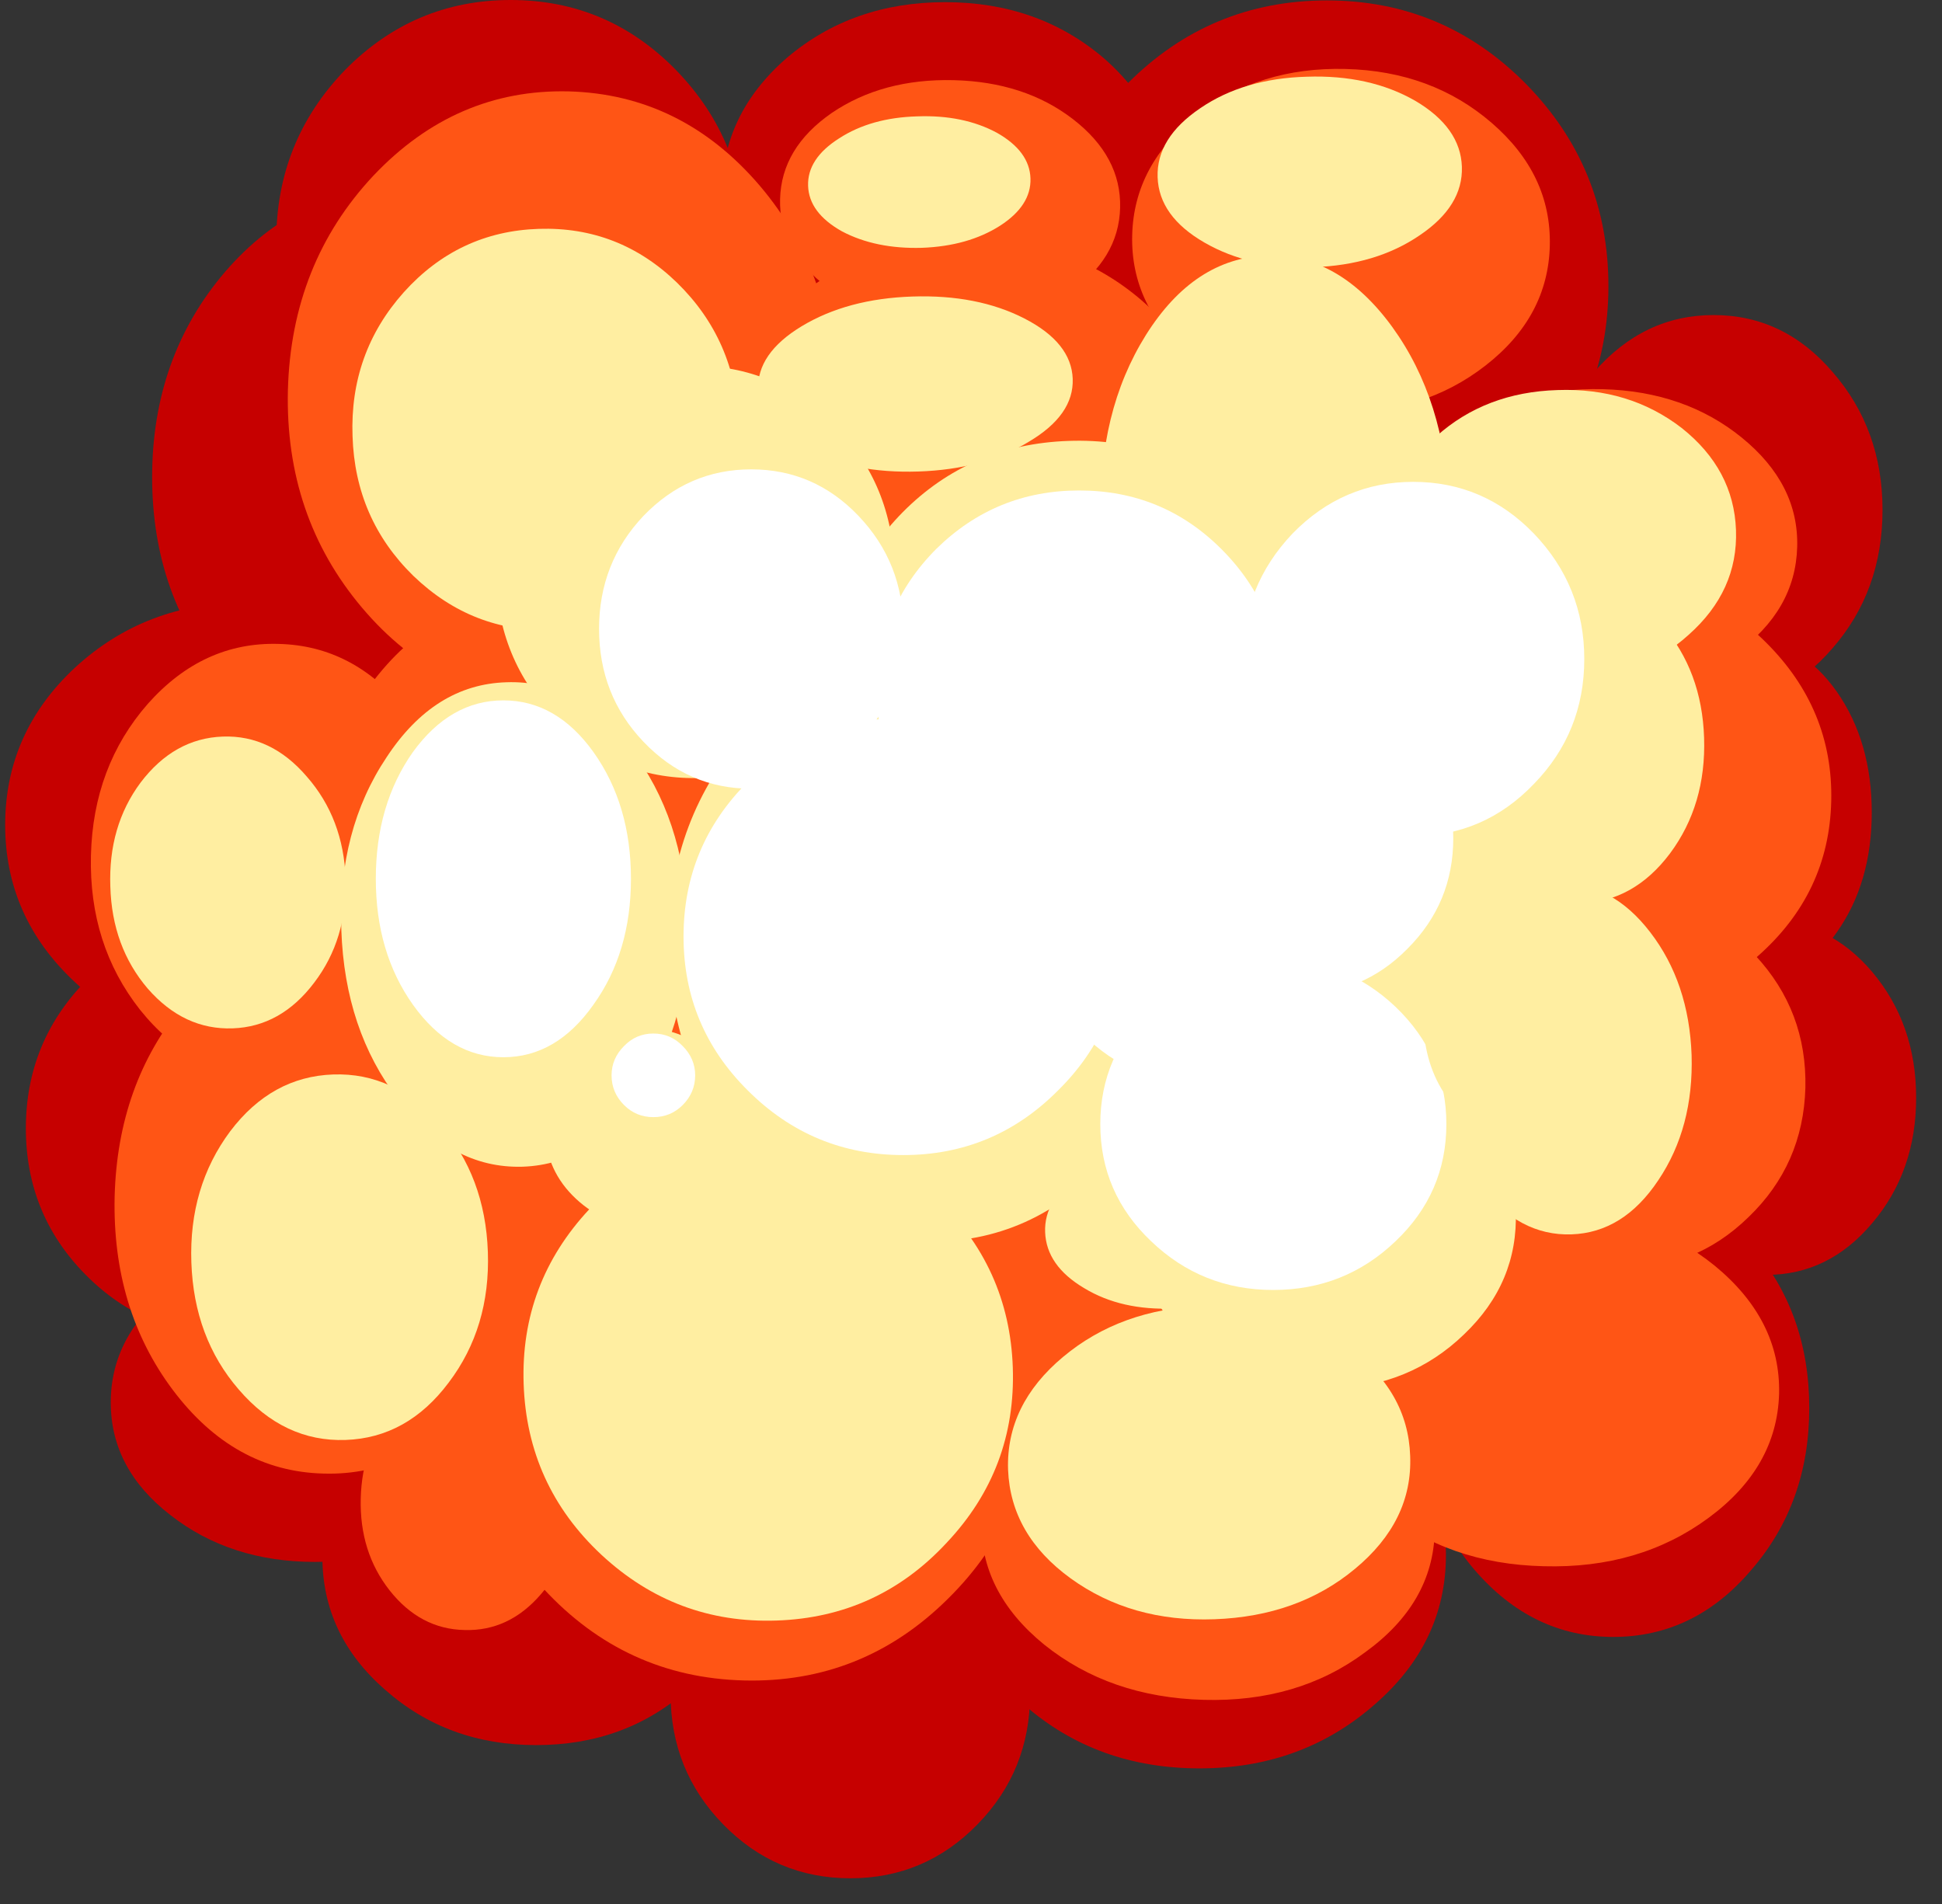 <?xml version="1.0" encoding="UTF-8" standalone="no"?>
<svg xmlns:xlink="http://www.w3.org/1999/xlink" height="220.9px" width="225.3px" xmlns="http://www.w3.org/2000/svg">
  <rect width="100%" height="100%" fill="#333333" stroke="none"/>
  <g transform="matrix(1.0, 0.0, 0.0, 1.0, 111.1, 108.25)">
    <path d="M-102.4 -30.8 Q-94.2 -38.35 -82.65 -38.35 -71.1 -38.35 -63.0 -30.8 -54.8 -23.25 -54.8 -12.55 -54.8 -1.85 -63.0 5.7 -71.1 13.25 -82.65 13.25 -94.2 13.25 -102.4 5.7 -110.5 -1.85 -110.5 -12.55 -110.5 -23.25 -102.4 -30.8" fill="#c60000" fill-rule="evenodd" stroke="none"/>
    <path d="M-64.55 -86.55 Q-52.55 -86.55 -44.15 -76.7 -35.65 -66.8 -35.65 -52.9 -35.65 -39.0 -44.15 -29.2 -52.55 -19.3 -64.55 -19.3 -76.5 -19.3 -85.0 -29.2 -93.45 -39.0 -93.45 -52.9 -93.45 -66.8 -85.0 -76.7 -76.5 -86.55 -64.55 -86.55" fill="#c60000" fill-rule="evenodd" stroke="none"/>
    <path d="M-32.65 -60.55 Q-40.6 -52.3 -51.85 -52.3 -63.1 -52.3 -71.1 -60.55 -79.05 -68.7 -79.05 -80.3 -79.05 -91.85 -71.1 -100.1 -63.1 -108.25 -51.85 -108.25 -40.6 -108.25 -32.65 -100.1 -24.65 -91.85 -24.65 -80.3 -24.65 -68.7 -32.65 -60.55" fill="#c60000" fill-rule="evenodd" stroke="none"/>
    <path d="M16.9 -70.15 Q9.3 -63.65 -1.45 -63.65 -12.2 -63.65 -19.8 -70.15 -27.35 -76.65 -27.35 -85.8 -27.35 -95.0 -19.8 -101.55 -12.2 -108.0 -1.45 -108.0 9.3 -108.0 16.9 -101.55 24.45 -95.0 24.45 -85.8 24.45 -76.65 16.9 -70.15" fill="#c60000" fill-rule="evenodd" stroke="none"/>
    <path d="M75.5 -75.05 Q75.5 -61.35 65.9 -51.7 56.35 -41.95 42.85 -41.95 29.3 -41.95 19.7 -51.7 10.15 -61.35 10.15 -75.05 10.15 -88.8 19.7 -98.55 29.3 -108.2 42.85 -108.2 56.35 -108.2 65.9 -98.55 75.5 -88.8 75.5 -75.05" fill="#c60000" fill-rule="evenodd" stroke="none"/>
    <path d="M87.7 -71.7 Q95.85 -71.7 101.5 -65.1 107.3 -58.45 107.3 -49.1 107.3 -39.7 101.5 -33.05 95.85 -26.45 87.7 -26.45 79.6 -26.45 73.85 -33.05 68.15 -39.7 68.15 -49.1 68.15 -58.45 73.85 -65.1 79.6 -71.7 87.7 -71.7" fill="#c60000" fill-rule="evenodd" stroke="none"/>
    <path d="M82.6 -28.0 Q86.6 -33.75 92.3 -33.75 97.95 -33.75 102.0 -28.0 106.05 -22.2 106.05 -14.0 106.05 -5.85 102.0 -0.1 97.95 5.7 92.3 5.7 86.6 5.7 82.6 -0.1 78.55 -5.85 78.55 -14.0 78.55 -22.2 82.6 -28.0" fill="#c60000" fill-rule="evenodd" stroke="none"/>
    <path d="M82.6 -28.0 Q86.6 -33.75 92.3 -33.75 97.95 -33.75 102.0 -28.0 106.05 -22.2 106.05 -14.0 106.05 -5.85 102.0 -0.1 97.95 5.7 92.3 5.7 86.6 5.7 82.6 -0.1 78.55 -5.85 78.55 -14.0 78.55 -22.2 82.6 -28.0 Z" fill="none" stroke="#a80f06" stroke-linecap="round" stroke-linejoin="round" stroke-opacity="0.0" stroke-width="6.0"/>
    <path d="M106.1 33.65 Q101.05 39.65 93.85 39.65 86.7 39.65 81.55 33.65 76.5 27.65 76.5 19.1 76.5 10.55 81.55 4.5 86.7 -1.45 93.85 -1.45 101.05 -1.45 106.1 4.5 111.2 10.55 111.2 19.1 111.2 27.65 106.1 33.65" fill="#c60000" fill-rule="evenodd" stroke="none"/>
    <path d="M106.1 33.65 Q101.05 39.65 93.85 39.65 86.7 39.65 81.55 33.65 76.5 27.65 76.5 19.1 76.5 10.55 81.55 4.5 86.7 -1.45 93.85 -1.45 101.05 -1.45 106.1 4.5 111.2 10.55 111.2 19.1 111.2 27.65 106.1 33.65 Z" fill="none" stroke="#a80f06" stroke-linecap="round" stroke-linejoin="round" stroke-opacity="0.0" stroke-width="6.0"/>
    <path d="M-67.65 5.6 Q-60.7 12.7 -60.7 22.65 -60.7 32.6 -67.65 39.6 -74.55 46.65 -84.4 46.65 -94.25 46.65 -101.2 39.6 -108.1 32.6 -108.1 22.65 -108.1 12.7 -101.2 5.6 -94.25 -1.35 -84.4 -1.35 -74.55 -1.35 -67.65 5.6" fill="#c60000" fill-rule="evenodd" stroke="none"/>
    <path d="M-67.65 5.6 Q-60.7 12.7 -60.7 22.65 -60.7 32.6 -67.65 39.6 -74.55 46.65 -84.4 46.65 -94.25 46.65 -101.2 39.6 -108.1 32.6 -108.1 22.65 -108.1 12.7 -101.2 5.6 -94.25 -1.35 -84.4 -1.35 -74.55 -1.35 -67.65 5.6 Z" fill="none" stroke="#a80f06" stroke-linecap="round" stroke-linejoin="round" stroke-opacity="0.0" stroke-width="6.0"/>
    <path d="M-57.85 41.3 Q-50.85 46.75 -50.85 54.45 -50.85 62.15 -57.85 67.5 -64.75 72.95 -74.55 72.95 -84.4 72.95 -91.35 67.5 -98.25 62.15 -98.25 54.45 -98.25 46.75 -91.35 41.3 -84.4 35.95 -74.55 35.95 -64.75 35.95 -57.85 41.3" fill="#c60000" fill-rule="evenodd" stroke="none"/>
    <path d="M-57.85 41.3 Q-50.85 46.75 -50.85 54.45 -50.85 62.15 -57.85 67.5 -64.75 72.95 -74.55 72.95 -84.4 72.95 -91.35 67.5 -98.25 62.15 -98.25 54.45 -98.25 46.75 -91.35 41.3 -84.4 35.95 -74.55 35.95 -64.75 35.95 -57.85 41.3 Z" fill="none" stroke="#a80f06" stroke-linecap="round" stroke-linejoin="round" stroke-opacity="0.0" stroke-width="6.0"/>
    <path d="M-73.7 72.35 Q-73.7 63.25 -66.4 56.85 -59.15 50.5 -48.9 50.5 -38.6 50.5 -31.35 56.85 -24.1 63.25 -24.1 72.35 -24.1 81.45 -31.35 87.8 -38.6 94.2 -48.9 94.2 -59.15 94.2 -66.4 87.8 -73.7 81.45 -73.7 72.35" fill="#c60000" fill-rule="evenodd" stroke="none"/>
    <path d="M-73.7 72.35 Q-73.7 63.25 -66.4 56.85 -59.15 50.5 -48.9 50.5 -38.6 50.5 -31.35 56.85 -24.1 63.25 -24.1 72.35 -24.1 81.45 -31.35 87.8 -38.6 94.2 -48.9 94.2 -59.15 94.2 -66.4 87.8 -73.7 81.45 -73.7 72.35 Z" fill="none" stroke="#a80f06" stroke-linecap="round" stroke-linejoin="round" stroke-opacity="0.0" stroke-width="6.0"/>
    <path d="M2.3 103.4 Q-3.8 109.65 -12.45 109.65 -21.1 109.65 -27.2 103.4 -33.3 97.15 -33.3 88.3 -33.3 79.5 -27.2 73.25 -21.1 67.0 -12.45 67.0 -3.8 67.0 2.3 73.25 8.4 79.5 8.4 88.3 8.4 97.15 2.3 103.4" fill="#c60000" fill-rule="evenodd" stroke="none"/>
    <path d="M2.3 103.4 Q-3.8 109.65 -12.45 109.65 -21.1 109.65 -27.2 103.4 -33.3 97.15 -33.3 88.3 -33.3 79.5 -27.2 73.25 -21.1 67.0 -12.45 67.0 -3.8 67.0 2.3 73.25 8.4 79.5 8.4 88.3 8.4 97.15 2.3 103.4 Z" fill="none" stroke="#a80f06" stroke-linecap="round" stroke-linejoin="round" stroke-opacity="0.0" stroke-width="6.0"/>
    <path d="M28.05 47.35 Q39.85 47.35 48.25 54.6 56.65 61.9 56.65 72.15 56.65 82.4 48.25 89.6 39.85 96.9 28.05 96.9 16.2 96.9 7.8 89.6 -0.6 82.4 -0.6 72.15 -0.6 61.9 7.8 54.6 16.2 47.35 28.05 47.35" fill="#c60000" fill-rule="evenodd" stroke="none"/>
    <path d="M28.05 47.35 Q39.85 47.35 48.25 54.6 56.65 61.9 56.65 72.15 56.65 82.4 48.25 89.6 39.85 96.9 28.05 96.9 16.2 96.9 7.8 89.6 -0.6 82.4 -0.6 72.15 -0.6 61.9 7.8 54.6 16.2 47.35 28.05 47.35 Z" fill="none" stroke="#a80f06" stroke-linecap="round" stroke-linejoin="round" stroke-opacity="0.0" stroke-width="6.0"/>
    <path d="M92.1 36.3 Q98.8 44.05 98.8 55.1 98.8 66.1 92.1 73.85 85.5 81.65 76.05 81.65 66.65 81.65 59.95 73.85 53.35 66.1 53.35 55.1 53.35 44.05 59.95 36.3 66.65 28.5 76.05 28.5 85.5 28.5 92.1 36.3" fill="#c60000" fill-rule="evenodd" stroke="none"/>
    <path d="M92.1 36.3 Q98.8 44.05 98.8 55.1 98.8 66.1 92.1 73.85 85.5 81.65 76.05 81.65 66.65 81.65 59.95 73.85 53.35 66.1 53.35 55.1 53.35 44.05 59.95 36.3 66.65 28.5 76.05 28.5 85.5 28.5 92.1 36.3 Z" fill="none" stroke="#a80f06" stroke-linecap="round" stroke-linejoin="round" stroke-opacity="0.0" stroke-width="6.0"/>
    <path d="M-89.9 8.4 Q-82.35 -0.65 -71.95 -0.4 -61.6 -0.1 -54.5 9.3 -47.4 18.75 -47.75 31.8 -48.05 44.85 -55.65 53.9 -63.2 63.0 -73.55 62.7 -83.95 62.45 -91.05 53.0 -98.1 43.6 -97.8 30.55 -97.45 17.5 -89.9 8.4" fill="#ff5515" fill-rule="evenodd" stroke="none"/>
    <path d="M-78.8 -33.55 Q-70.05 -33.35 -64.05 -25.85 -58.05 -18.25 -58.3 -7.9 -58.55 2.45 -64.95 9.65 -71.35 16.85 -80.1 16.65 -88.85 16.4 -94.85 8.9 -100.8 1.35 -100.55 -9.0 -100.3 -19.35 -93.95 -26.6 -87.55 -33.8 -78.8 -33.55" fill="#ff5515" fill-rule="evenodd" stroke="none"/>
    <path d="M-56.45 50.9 Q-51.3 51.05 -47.8 55.5 -44.3 59.95 -44.45 66.2 -44.6 72.4 -48.35 76.7 -52.05 81.0 -57.2 80.85 -62.35 80.75 -65.9 76.25 -69.4 71.8 -69.25 65.6 -69.1 59.35 -65.35 55.05 -61.6 50.8 -56.45 50.9" fill="#ff5515" fill-rule="evenodd" stroke="none"/>
    <path d="M9.15 53.3 Q8.8 67.45 -1.15 77.25 -11.05 87.05 -24.8 86.7 -38.55 86.35 -48.05 76.05 -57.45 65.75 -57.1 51.6 -56.7 37.45 -46.8 27.65 -36.8 17.85 -23.05 18.2 -9.3 18.55 0.1 28.85 9.55 39.15 9.15 53.3" fill="#ff5515" fill-rule="evenodd" stroke="none"/>
    <path d="M55.35 69.4 Q55.15 77.75 47.25 83.45 39.45 89.25 28.55 88.95 17.65 88.65 10.05 82.55 2.55 76.45 2.75 68.1 2.95 59.75 10.75 54.0 18.65 48.25 29.55 48.55 40.45 48.85 47.95 54.9 55.55 61.05 55.35 69.4" fill="#ff5515" fill-rule="evenodd" stroke="none"/>
    <path d="M87.85 38.6 Q95.5 44.9 95.3 53.45 95.05 62.0 87.1 67.85 79.1 73.75 68.0 73.45 56.95 73.2 49.25 66.9 41.6 60.65 41.85 52.1 42.05 43.55 50.0 37.65 58.0 31.8 69.05 32.05 80.15 32.35 87.85 38.6" fill="#ff5515" fill-rule="evenodd" stroke="none"/>
    <path d="M-50.6 -38.4 Q-40.45 -38.15 -33.6 -28.05 -26.7 -17.85 -27.05 -3.75 -27.4 10.3 -34.8 20.1 -42.15 29.9 -52.3 29.65 -62.4 29.35 -69.25 19.25 -76.15 9.05 -75.8 -5.0 -75.45 -19.1 -68.05 -28.9 -60.7 -38.7 -50.6 -38.4" fill="#ff5515" fill-rule="evenodd" stroke="none"/>
    <path d="M-14.35 -61.4 Q-14.7 -46.75 -24.25 -36.6 -33.8 -26.4 -46.95 -26.75 -60.05 -27.05 -69.1 -37.75 -78.05 -48.35 -77.7 -63.0 -77.3 -77.7 -67.8 -87.85 -58.25 -97.95 -45.15 -97.65 -32.0 -97.3 -22.95 -86.7 -13.95 -76.1 -14.35 -61.4" fill="#ff5515" fill-rule="evenodd" stroke="none"/>
    <path d="M18.85 -84.15 Q18.7 -78.2 12.85 -74.2 7.0 -70.15 -1.2 -70.35 -9.45 -70.55 -15.1 -74.9 -20.75 -79.2 -20.6 -85.15 -20.45 -91.1 -14.6 -95.15 -8.7 -99.15 -0.45 -98.95 7.75 -98.75 13.35 -94.45 19.0 -90.1 18.85 -84.15" fill="#ff5515" fill-rule="evenodd" stroke="none"/>
    <path d="M21.35 -73.4 Q29.25 -66.55 29.05 -57.2 28.8 -47.8 20.5 -41.35 12.25 -34.9 0.8 -35.2 -10.6 -35.5 -18.6 -42.35 -26.45 -49.2 -26.2 -58.6 -26.0 -67.95 -17.75 -74.4 -9.45 -80.85 1.95 -80.55 13.4 -80.25 21.35 -73.4" fill="#ff5515" fill-rule="evenodd" stroke="none"/>
    <path d="M68.7 -79.75 Q68.5 -71.5 61.25 -65.85 54.0 -60.2 44.0 -60.45 34.0 -60.7 27.05 -66.75 20.05 -72.7 20.25 -80.95 20.45 -89.2 27.75 -94.9 35.0 -100.5 45.0 -100.25 55.0 -100.0 61.95 -94.0 68.9 -88.0 68.7 -79.75" fill="#ff5515" fill-rule="evenodd" stroke="none"/>
    <path d="M90.35 -32.5 Q83.45 -27.45 73.95 -27.7 64.45 -27.95 57.85 -33.3 51.2 -38.6 51.4 -45.95 51.6 -53.25 58.45 -58.3 65.35 -63.35 74.85 -63.1 84.35 -62.85 90.95 -57.5 97.6 -52.1 97.4 -44.8 97.2 -37.45 90.35 -32.5" fill="#ff5515" fill-rule="evenodd" stroke="none"/>
    <path d="M93.7 -33.8 Q101.6 -26.0 101.35 -15.3 101.1 -4.6 92.8 2.7 84.6 10.1 73.2 9.8 61.8 9.5 53.9 1.7 46.1 -6.0 46.35 -16.7 46.6 -27.4 54.8 -34.8 63.1 -42.1 74.5 -41.8 85.9 -41.5 93.7 -33.8" fill="#ff5515" fill-rule="evenodd" stroke="none"/>
    <path d="M91.75 32.95 Q85.45 39.1 76.65 38.9 67.9 38.65 61.85 32.2 55.8 25.8 56.05 16.9 56.25 8.0 62.65 1.85 69.0 -4.2 77.75 -3.95 86.55 -3.75 92.55 2.6 98.55 9.05 98.35 17.95 98.1 26.85 91.75 32.95" fill="#ff5515" fill-rule="evenodd" stroke="none"/>
    <path d="M38.85 22.95 Q45.75 30.25 45.5 40.3 45.25 50.35 38.0 57.25 30.7 64.15 20.65 63.9 10.6 63.65 3.7 56.4 -3.2 49.1 -2.95 39.05 -2.7 29.0 4.55 22.1 11.85 15.2 21.9 15.45 31.95 15.7 38.85 22.95" fill="#ff5515" fill-rule="evenodd" stroke="none"/>
    <path d="M-71.0 -6.3 Q-70.8 0.7 -74.65 5.75 -78.5 10.85 -84.1 11.05 -89.75 11.25 -93.95 6.45 -98.1 1.6 -98.3 -5.4 -98.55 -12.4 -94.8 -17.45 -90.9 -22.6 -85.25 -22.8 -79.65 -23.0 -75.5 -18.15 -71.25 -13.3 -71.0 -6.3" fill="#ffeea1" fill-rule="evenodd" stroke="none"/>
    <path d="M-52.35 -29.1 Q-44.05 -29.4 -37.9 -21.35 -31.75 -13.3 -31.35 -1.7 -30.95 9.9 -36.55 18.35 -42.15 26.8 -50.45 27.1 -58.8 27.35 -64.9 19.3 -71.1 11.25 -71.5 -0.35 -71.9 -11.95 -66.25 -20.4 -60.7 -28.85 -52.35 -29.1" fill="#ffeea1" fill-rule="evenodd" stroke="none"/>
    <path d="M-60.05 22.2 Q-54.8 28.25 -54.5 37.0 -54.2 45.75 -59.05 52.15 -63.85 58.55 -71.0 58.8 -78.15 59.05 -83.4 52.95 -88.6 46.95 -88.9 38.2 -89.2 29.45 -84.4 23.0 -79.6 16.65 -72.45 16.4 -65.3 16.15 -60.05 22.2" fill="#ffeea1" fill-rule="evenodd" stroke="none"/>
    <path d="M-42.7 32.0 Q-34.65 23.4 -22.95 23.0 -11.2 22.6 -2.6 30.6 6.0 38.7 6.4 50.4 6.8 62.15 -1.25 70.7 -9.25 79.35 -21.0 79.75 -32.7 80.15 -41.35 72.1 -49.95 64.05 -50.35 52.3 -50.75 40.6 -42.7 32.0" fill="#ffeea1" fill-rule="evenodd" stroke="none"/>
    <path d="M-24.95 22.1 Q-24.8 26.85 -28.0 30.3 -31.3 33.75 -36.05 33.95 -40.75 34.1 -44.25 30.85 -47.75 27.6 -47.9 22.85 -48.05 18.1 -44.8 14.65 -41.55 11.2 -36.85 11.05 -32.1 10.85 -28.55 14.1 -25.1 17.35 -24.95 22.1" fill="#ffeea1" fill-rule="evenodd" stroke="none"/>
    <path d="M45.25 48.05 Q52.25 53.1 52.5 60.65 52.8 68.2 46.1 73.75 39.5 79.25 29.8 79.6 20.15 79.95 13.1 74.85 6.15 69.8 5.85 62.25 5.6 54.7 12.25 49.15 18.9 43.6 28.55 43.25 38.25 42.9 45.25 48.05" fill="#ffeea1" fill-rule="evenodd" stroke="none"/>
    <path d="M-4.65 -33.0 Q7.75 -33.4 16.9 -23.65 26.0 -13.85 26.5 0.4 27.0 14.65 18.55 25.0 10.1 35.4 -2.3 35.8 -14.7 36.25 -23.85 26.45 -33.0 16.7 -33.5 2.45 -34.0 -11.8 -25.5 -22.2 -17.05 -32.55 -4.65 -33.0" fill="#ffeea1" fill-rule="evenodd" stroke="none"/>
    <path d="M-7.35 -42.65 Q-7.0 -32.75 -13.55 -25.55 -20.05 -18.3 -29.65 -18.0 -39.2 -17.65 -46.2 -24.4 -53.2 -31.2 -53.55 -41.1 -53.9 -51.0 -47.35 -58.2 -40.8 -65.45 -31.25 -65.8 -21.65 -66.1 -14.7 -59.35 -7.7 -52.55 -7.35 -42.65" fill="#ffeea1" fill-rule="evenodd" stroke="none"/>
    <path d="M-32.55 -75.45 Q-25.75 -68.8 -25.4 -59.15 -25.1 -49.55 -31.45 -42.55 -37.7 -35.45 -47.0 -35.15 -56.3 -34.85 -63.15 -41.45 -69.9 -48.05 -70.2 -57.65 -70.55 -67.3 -64.25 -74.35 -57.9 -81.4 -48.6 -81.7 -39.3 -82.0 -32.55 -75.45" fill="#ffeea1" fill-rule="evenodd" stroke="none"/>
    <path d="M13.35 -64.3 Q13.5 -60.1 8.25 -57.0 3.0 -53.8 -4.55 -53.55 -12.1 -53.3 -17.6 -56.1 -23.0 -58.85 -23.15 -63.05 -23.3 -67.25 -18.1 -70.4 -12.8 -73.6 -5.25 -73.85 2.3 -74.1 7.75 -71.3 13.2 -68.5 13.35 -64.3" fill="#ffeea1" fill-rule="evenodd" stroke="none"/>
    <path d="M41.3 -32.1 Q41.65 -21.4 33.85 -13.5 26.1 -5.65 14.65 -5.25 3.25 -4.85 -5.1 -12.2 -13.45 -19.5 -13.8 -30.2 -14.15 -40.95 -6.35 -48.85 1.45 -56.7 12.85 -57.1 24.3 -57.5 32.6 -50.15 40.95 -42.85 41.3 -32.1" fill="#ffeea1" fill-rule="evenodd" stroke="none"/>
    <path d="M8.45 -87.55 Q8.55 -84.4 4.9 -82.05 1.2 -79.7 -4.15 -79.5 -9.5 -79.35 -13.4 -81.4 -17.25 -83.55 -17.35 -86.7 -17.45 -89.85 -13.75 -92.2 -10.05 -94.6 -4.7 -94.75 0.65 -94.95 4.55 -92.85 8.35 -90.7 8.45 -87.55" fill="#ffeea1" fill-rule="evenodd" stroke="none"/>
    <path d="M58.5 -88.9 Q58.65 -84.35 53.6 -80.95 48.55 -77.5 41.25 -77.25 33.95 -77.05 28.65 -80.1 23.35 -83.15 23.2 -87.7 23.05 -92.25 28.15 -95.7 33.2 -99.15 40.5 -99.35 47.8 -99.6 53.1 -96.55 58.35 -93.45 58.5 -88.9" fill="#ffeea1" fill-rule="evenodd" stroke="none"/>
    <path d="M35.85 -78.6 Q44.2 -78.85 50.4 -70.35 56.6 -61.8 57.0 -49.45 57.45 -37.1 51.85 -28.15 46.25 -19.2 37.9 -18.95 29.5 -18.65 23.3 -27.2 17.1 -35.75 16.65 -48.1 16.25 -60.45 21.85 -69.4 27.45 -78.3 35.85 -78.6" fill="#ffeea1" fill-rule="evenodd" stroke="none"/>
    <path d="M90.3 -46.75 Q90.55 -39.7 84.8 -34.6 79.05 -29.4 70.75 -29.1 62.4 -28.85 56.35 -33.65 50.3 -38.35 50.05 -45.4 49.8 -52.45 55.55 -57.65 61.25 -62.75 69.6 -63.0 77.9 -63.3 84.0 -58.6 90.05 -53.8 90.3 -46.75" fill="#ffeea1" fill-rule="evenodd" stroke="none"/>
    <path d="M70.95 -40.85 Q77.15 -41.05 81.75 -35.7 86.35 -30.4 86.6 -22.65 86.85 -14.9 82.65 -9.25 78.45 -3.65 72.25 -3.45 66.05 -3.25 61.4 -8.55 56.8 -13.9 56.55 -21.65 56.3 -29.4 60.5 -35.0 64.75 -40.65 70.95 -40.85" fill="#ffeea1" fill-rule="evenodd" stroke="none"/>
    <path d="M39.4 33.75 Q39.55 37.65 35.35 40.45 31.1 43.35 25.05 43.55 19.0 43.8 14.7 41.2 10.3 38.6 10.15 34.7 10.0 30.85 14.25 28.0 18.4 25.15 24.45 24.9 30.5 24.7 34.9 27.25 39.25 29.9 39.4 33.75" fill="#ffeea1" fill-rule="evenodd" stroke="none"/>
    <path d="M64.75 32.25 Q65.05 40.55 58.75 46.55 52.5 52.6 43.3 52.9 34.1 53.2 27.4 47.65 20.75 42.05 20.45 33.75 20.2 25.5 26.45 19.45 32.75 13.4 41.95 13.1 51.15 12.8 57.8 18.35 64.5 24.0 64.75 32.25" fill="#ffeea1" fill-rule="evenodd" stroke="none"/>
    <path d="M80.35 -0.1 Q84.85 5.75 85.15 14.15 85.4 22.55 81.3 28.65 77.25 34.75 71.2 34.95 65.15 35.15 60.65 29.35 56.2 23.55 55.95 15.15 55.65 6.75 59.7 0.6 63.8 -5.5 69.85 -5.7 75.9 -5.9 80.35 -0.1" fill="#ffeea1" fill-rule="evenodd" stroke="none"/>
    <path d="M68.95 -13.55 Q73.9 -8.0 74.15 -0.05 74.45 7.95 69.9 13.75 65.4 19.6 58.7 19.85 52.05 20.05 47.15 14.55 42.3 9.05 42.0 1.05 41.75 -6.9 46.2 -12.75 50.75 -18.6 57.4 -18.8 64.1 -19.05 68.95 -13.55" fill="#ffeea1" fill-rule="evenodd" stroke="none"/>
    <path d="M-22.25 22.8 Q-12.5 22.8 -5.65 29.45 1.25 36.15 1.25 45.65 1.25 55.15 -5.65 61.8 -12.5 68.55 -22.25 68.55 -32.0 68.55 -38.95 61.8 -45.8 55.15 -45.8 45.65 -45.8 36.15 -38.95 29.45 -32.0 22.8 -22.25 22.8" fill="#ffeea1" fill-rule="evenodd" stroke="none"/>
    <path d="M19.15 0.4 Q19.15 10.85 11.65 18.25 4.2 25.75 -6.3 25.75 -16.85 25.75 -24.35 18.25 -31.8 10.85 -31.8 0.4 -31.8 -10.1 -24.35 -17.55 -16.85 -24.95 -6.3 -24.95 4.2 -24.95 11.65 -17.55 19.15 -10.1 19.15 0.4" fill="#ffffff" fill-rule="evenodd" stroke="none"/>
    <path d="M-11.5 -48.4 Q-6.3 -42.95 -6.3 -35.3 -6.3 -27.6 -11.5 -22.2 -16.65 -16.75 -23.95 -16.75 -31.25 -16.75 -36.45 -22.2 -41.6 -27.6 -41.6 -35.3 -41.6 -42.95 -36.45 -48.4 -31.25 -53.8 -23.95 -53.8 -16.65 -53.8 -11.5 -48.4" fill="#ffffff" fill-rule="evenodd" stroke="none"/>
    <path d="M48.2 -65.95 Q52.25 -61.3 52.25 -54.75 52.25 -48.2 48.2 -43.55 44.15 -38.9 38.45 -38.9 32.75 -38.9 28.7 -43.55 24.65 -48.2 24.65 -54.75 24.65 -61.3 28.7 -65.95 32.75 -70.6 38.45 -70.6 44.15 -70.6 48.2 -65.95" fill="#ffeea1" fill-rule="evenodd" stroke="none"/>
    <path d="M14.1 -51.35 Q23.8 -51.35 30.6 -44.55 37.5 -37.65 37.5 -27.95 37.5 -18.25 30.6 -11.4 23.8 -4.5 14.1 -4.5 4.4 -4.5 -2.5 -11.4 -9.35 -18.25 -9.35 -27.95 -9.35 -37.65 -2.5 -44.55 4.4 -51.35 14.1 -51.35" fill="#ffffff" fill-rule="evenodd" stroke="none"/>
    <path d="M38.85 -46.35 Q44.7 -52.35 52.85 -52.35 61.05 -52.35 66.85 -46.35 72.7 -40.25 72.7 -31.8 72.7 -23.3 66.85 -17.3 61.05 -11.25 52.85 -11.25 44.7 -11.25 38.85 -17.3 33.05 -23.3 33.05 -31.8 33.05 -40.25 38.85 -46.35" fill="#ffffff" fill-rule="evenodd" stroke="none"/>
    <path d="M-35.3 11.65 Q-33.3 11.65 -31.9 13.1 -30.45 14.55 -30.45 16.5 -30.45 18.5 -31.9 19.95 -33.3 21.35 -35.3 21.35 -37.3 21.35 -38.7 19.95 -40.15 18.5 -40.15 16.5 -40.15 14.55 -38.7 13.1 -37.3 11.65 -35.3 11.65" fill="#ffffff" fill-rule="evenodd" stroke="none"/>
    <path d="M-79.2 -3.8 Q-81.55 -3.8 -83.2 -6.1 -84.9 -8.4 -84.9 -11.7 -84.9 -15.0 -83.2 -17.3 -81.55 -19.6 -79.2 -19.6 -76.8 -19.6 -75.15 -17.3 -73.45 -15.0 -73.45 -11.7 -73.45 -8.4 -75.15 -6.1 -76.8 -3.8 -79.2 -3.8" fill="#ffeea1" fill-rule="evenodd" stroke="none"/>
    <path d="M-52.7 -27.0 Q-46.55 -27.0 -42.25 -21.0 -37.9 -14.9 -37.9 -6.3 -37.9 2.25 -42.25 8.3 -46.55 14.4 -52.7 14.4 -58.85 14.4 -63.2 8.3 -67.5 2.25 -67.5 -6.3 -67.5 -14.9 -63.2 -21.0 -58.85 -27.0 -52.7 -27.0" fill="#ffffff" fill-rule="evenodd" stroke="none"/>
    <path d="M39.55 -29.1 Q47.0 -29.1 52.2 -23.8 57.5 -18.5 57.5 -11.0 57.5 -3.5 52.2 1.8 47.0 7.1 39.55 7.1 32.05 7.1 26.8 1.8 21.55 -3.5 21.55 -11.0 21.55 -18.5 26.8 -23.8 32.05 -29.1 39.55 -29.1" fill="#ffffff" fill-rule="evenodd" stroke="none"/>
    <path d="M27.95 -20.35 Q35.8 -20.35 41.25 -14.85 46.8 -9.35 46.8 -1.5 46.8 6.35 41.25 11.8 35.8 17.35 27.95 17.35 20.15 17.35 14.6 11.8 9.15 6.35 9.15 -1.5 9.15 -9.35 14.6 -14.85 20.15 -20.35 27.95 -20.35" fill="#ffffff" fill-rule="evenodd" stroke="none"/>
    <path d="M56.7 22.15 Q56.7 30.15 50.8 35.75 44.9 41.4 36.6 41.4 28.35 41.4 22.45 35.75 16.55 30.15 16.55 22.15 16.55 14.2 22.45 8.55 28.35 2.95 36.6 2.95 44.9 2.95 50.8 8.55 56.7 14.2 56.7 22.15" fill="#ffffff" fill-rule="evenodd" stroke="none"/>
    <path d="M62.25 22.2 Q58.85 22.2 56.4 18.5 54.0 14.8 54.0 9.55 54.0 4.25 56.4 0.5 58.85 -3.15 62.25 -3.15 65.7 -3.15 68.1 0.5 70.55 4.25 70.55 9.55 70.55 14.8 68.1 18.5 65.7 22.2 62.25 22.2" fill="#ffeea1" fill-rule="evenodd" stroke="none"/>
  </g>
</svg>
